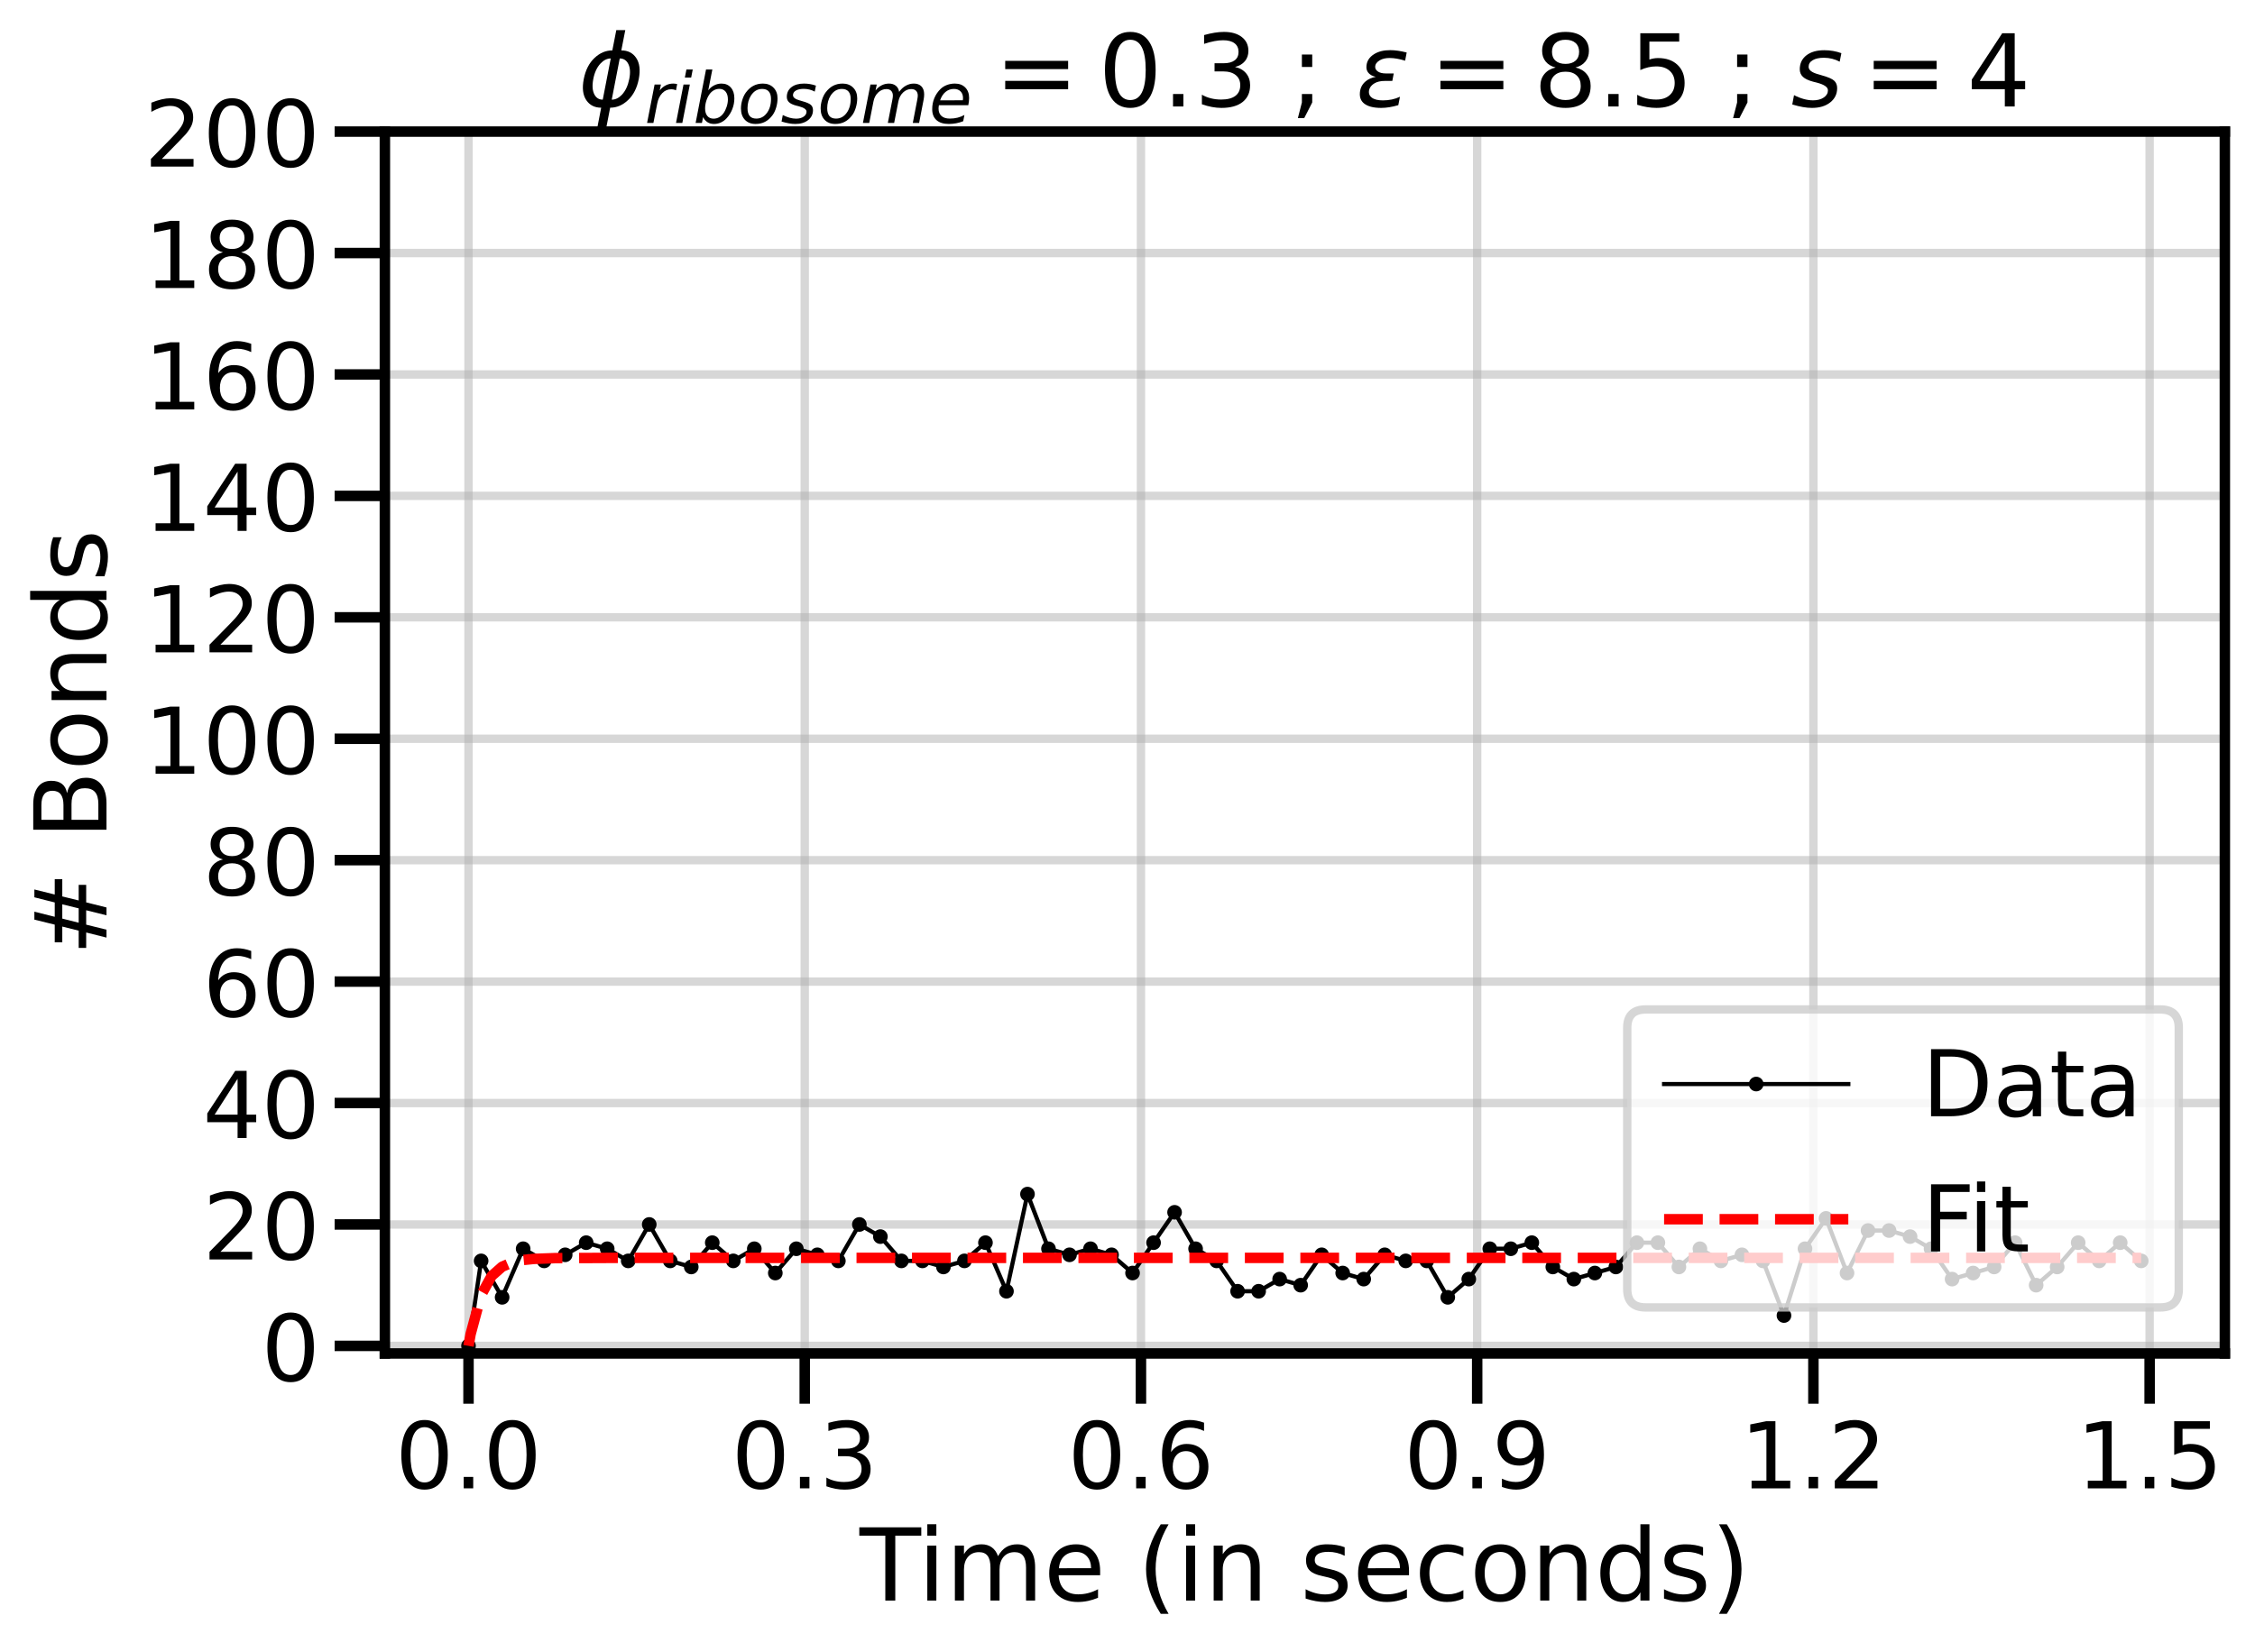 <?xml version="1.0" encoding="utf-8" standalone="no"?>
<!DOCTYPE svg PUBLIC "-//W3C//DTD SVG 1.1//EN"
  "http://www.w3.org/Graphics/SVG/1.1/DTD/svg11.dtd">
<!-- Created with matplotlib (https://matplotlib.org/) -->
<svg height="394.56pt" version="1.1" viewBox="0 0 538.56 394.56" width="538.56pt" xmlns="http://www.w3.org/2000/svg" xmlns:xlink="http://www.w3.org/1999/xlink">
 <defs>
  <style type="text/css">*{stroke-linecap:butt;stroke-linejoin:round;}</style>
 </defs>
 <g id="figure_1">
  <g id="patch_1">
   <path d="M 0 394.56 
L 538.56 394.56 
L 538.56 0 
L 0 0 
z
" style="fill:#ffffff;"/>
  </g>
  <g id="axes_1">
   <g id="patch_2">
    <path d="M 91.92 323.341 
L 531.36 323.341 
L 531.36 31.44 
L 91.92 31.44 
z
" style="fill:#ffffff;"/>
   </g>
   <g id="matplotlib.axis_1">
    <g id="xtick_1">
     <g id="line2d_1">
      <path clip-path="url(#p2d6451a4fd)" d="M 111.895 323.341 
L 111.895 31.44 
" style="fill:none;stroke:#b0b0b0;stroke-linecap:square;stroke-opacity:0.5;stroke-width:2;"/>
     </g>
     <g id="line2d_2">
      <defs>
       <path d="M 0 0 
L 0 12 
" id="m53f0770ffa" style="stroke:#000000;stroke-width:2.5;"/>
      </defs>
      <g>
       <use style="stroke:#000000;stroke-width:2.5;" x="111.895" xlink:href="#m53f0770ffa" y="323.341"/>
      </g>
     </g>
     <g id="text_1">
      <!-- 0.0 -->
      <g transform="translate(94.401 355.557)scale(0.22 -0.22)">
       <defs>
        <path d="M 31.781 66.406 
Q 24.172 66.406 20.328 58.906 
Q 16.5 51.422 16.5 36.375 
Q 16.5 21.391 20.328 13.891 
Q 24.172 6.391 31.781 6.391 
Q 39.453 6.391 43.281 13.891 
Q 47.125 21.391 47.125 36.375 
Q 47.125 51.422 43.281 58.906 
Q 39.453 66.406 31.781 66.406 
z
M 31.781 74.219 
Q 44.047 74.219 50.516 64.516 
Q 56.984 54.828 56.984 36.375 
Q 56.984 17.969 50.516 8.266 
Q 44.047 -1.422 31.781 -1.422 
Q 19.531 -1.422 13.062 8.266 
Q 6.594 17.969 6.594 36.375 
Q 6.594 54.828 13.062 64.516 
Q 19.531 74.219 31.781 74.219 
z
" id="DejaVuSans-48"/>
        <path d="M 10.688 12.406 
L 21 12.406 
L 21 0 
L 10.688 0 
z
" id="DejaVuSans-46"/>
       </defs>
       <use xlink:href="#DejaVuSans-48"/>
       <use x="63.623" xlink:href="#DejaVuSans-46"/>
       <use x="95.41" xlink:href="#DejaVuSans-48"/>
      </g>
     </g>
    </g>
    <g id="xtick_2">
     <g id="line2d_3">
      <path clip-path="url(#p2d6451a4fd)" d="M 192.194 323.341 
L 192.194 31.44 
" style="fill:none;stroke:#b0b0b0;stroke-linecap:square;stroke-opacity:0.5;stroke-width:2;"/>
     </g>
     <g id="line2d_4">
      <g>
       <use style="stroke:#000000;stroke-width:2.5;" x="192.194" xlink:href="#m53f0770ffa" y="323.341"/>
      </g>
     </g>
     <g id="text_2">
      <!-- 0.3 -->
      <g transform="translate(174.701 355.557)scale(0.22 -0.22)">
       <defs>
        <path d="M 40.578 39.312 
Q 47.656 37.797 51.625 33 
Q 55.609 28.219 55.609 21.188 
Q 55.609 10.406 48.188 4.484 
Q 40.766 -1.422 27.094 -1.422 
Q 22.516 -1.422 17.656 -0.516 
Q 12.797 0.391 7.625 2.203 
L 7.625 11.719 
Q 11.719 9.328 16.594 8.109 
Q 21.484 6.891 26.812 6.891 
Q 36.078 6.891 40.938 10.547 
Q 45.797 14.203 45.797 21.188 
Q 45.797 27.641 41.281 31.266 
Q 36.766 34.906 28.719 34.906 
L 20.219 34.906 
L 20.219 43.016 
L 29.109 43.016 
Q 36.375 43.016 40.234 45.922 
Q 44.094 48.828 44.094 54.297 
Q 44.094 59.906 40.109 62.906 
Q 36.141 65.922 28.719 65.922 
Q 24.656 65.922 20.016 65.031 
Q 15.375 64.156 9.812 62.312 
L 9.812 71.094 
Q 15.438 72.656 20.344 73.438 
Q 25.25 74.219 29.594 74.219 
Q 40.828 74.219 47.359 69.109 
Q 53.906 64.016 53.906 55.328 
Q 53.906 49.266 50.438 45.094 
Q 46.969 40.922 40.578 39.312 
z
" id="DejaVuSans-51"/>
       </defs>
       <use xlink:href="#DejaVuSans-48"/>
       <use x="63.623" xlink:href="#DejaVuSans-46"/>
       <use x="95.41" xlink:href="#DejaVuSans-51"/>
      </g>
     </g>
    </g>
    <g id="xtick_3">
     <g id="line2d_5">
      <path clip-path="url(#p2d6451a4fd)" d="M 272.494 323.341 
L 272.494 31.44 
" style="fill:none;stroke:#b0b0b0;stroke-linecap:square;stroke-opacity:0.5;stroke-width:2;"/>
     </g>
     <g id="line2d_6">
      <g>
       <use style="stroke:#000000;stroke-width:2.5;" x="272.494" xlink:href="#m53f0770ffa" y="323.341"/>
      </g>
     </g>
     <g id="text_3">
      <!-- 0.6 -->
      <g transform="translate(255 355.557)scale(0.22 -0.22)">
       <defs>
        <path d="M 33.016 40.375 
Q 26.375 40.375 22.484 35.828 
Q 18.609 31.297 18.609 23.391 
Q 18.609 15.531 22.484 10.953 
Q 26.375 6.391 33.016 6.391 
Q 39.656 6.391 43.531 10.953 
Q 47.406 15.531 47.406 23.391 
Q 47.406 31.297 43.531 35.828 
Q 39.656 40.375 33.016 40.375 
z
M 52.594 71.297 
L 52.594 62.312 
Q 48.875 64.062 45.094 64.984 
Q 41.312 65.922 37.594 65.922 
Q 27.828 65.922 22.672 59.328 
Q 17.531 52.734 16.797 39.406 
Q 19.672 43.656 24.016 45.922 
Q 28.375 48.188 33.594 48.188 
Q 44.578 48.188 50.953 41.516 
Q 57.328 34.859 57.328 23.391 
Q 57.328 12.156 50.688 5.359 
Q 44.047 -1.422 33.016 -1.422 
Q 20.359 -1.422 13.672 8.266 
Q 6.984 17.969 6.984 36.375 
Q 6.984 53.656 15.188 63.938 
Q 23.391 74.219 37.203 74.219 
Q 40.922 74.219 44.703 73.484 
Q 48.484 72.75 52.594 71.297 
z
" id="DejaVuSans-54"/>
       </defs>
       <use xlink:href="#DejaVuSans-48"/>
       <use x="63.623" xlink:href="#DejaVuSans-46"/>
       <use x="95.41" xlink:href="#DejaVuSans-54"/>
      </g>
     </g>
    </g>
    <g id="xtick_4">
     <g id="line2d_7">
      <path clip-path="url(#p2d6451a4fd)" d="M 352.794 323.341 
L 352.794 31.44 
" style="fill:none;stroke:#b0b0b0;stroke-linecap:square;stroke-opacity:0.5;stroke-width:2;"/>
     </g>
     <g id="line2d_8">
      <g>
       <use style="stroke:#000000;stroke-width:2.5;" x="352.794" xlink:href="#m53f0770ffa" y="323.341"/>
      </g>
     </g>
     <g id="text_4">
      <!-- 0.9 -->
      <g transform="translate(335.3 355.557)scale(0.22 -0.22)">
       <defs>
        <path d="M 10.984 1.516 
L 10.984 10.5 
Q 14.703 8.734 18.5 7.812 
Q 22.312 6.891 25.984 6.891 
Q 35.75 6.891 40.891 13.453 
Q 46.047 20.016 46.781 33.406 
Q 43.953 29.203 39.594 26.953 
Q 35.25 24.703 29.984 24.703 
Q 19.047 24.703 12.672 31.312 
Q 6.297 37.938 6.297 49.422 
Q 6.297 60.641 12.938 67.422 
Q 19.578 74.219 30.609 74.219 
Q 43.266 74.219 49.922 64.516 
Q 56.594 54.828 56.594 36.375 
Q 56.594 19.141 48.406 8.859 
Q 40.234 -1.422 26.422 -1.422 
Q 22.703 -1.422 18.891 -0.688 
Q 15.094 0.047 10.984 1.516 
z
M 30.609 32.422 
Q 37.25 32.422 41.125 36.953 
Q 45.016 41.5 45.016 49.422 
Q 45.016 57.281 41.125 61.844 
Q 37.25 66.406 30.609 66.406 
Q 23.969 66.406 20.094 61.844 
Q 16.219 57.281 16.219 49.422 
Q 16.219 41.5 20.094 36.953 
Q 23.969 32.422 30.609 32.422 
z
" id="DejaVuSans-57"/>
       </defs>
       <use xlink:href="#DejaVuSans-48"/>
       <use x="63.623" xlink:href="#DejaVuSans-46"/>
       <use x="95.41" xlink:href="#DejaVuSans-57"/>
      </g>
     </g>
    </g>
    <g id="xtick_5">
     <g id="line2d_9">
      <path clip-path="url(#p2d6451a4fd)" d="M 433.093 323.341 
L 433.093 31.44 
" style="fill:none;stroke:#b0b0b0;stroke-linecap:square;stroke-opacity:0.5;stroke-width:2;"/>
     </g>
     <g id="line2d_10">
      <g>
       <use style="stroke:#000000;stroke-width:2.5;" x="433.093" xlink:href="#m53f0770ffa" y="323.341"/>
      </g>
     </g>
     <g id="text_5">
      <!-- 1.2 -->
      <g transform="translate(415.6 355.557)scale(0.22 -0.22)">
       <defs>
        <path d="M 12.406 8.297 
L 28.516 8.297 
L 28.516 63.922 
L 10.984 60.406 
L 10.984 69.391 
L 28.422 72.906 
L 38.281 72.906 
L 38.281 8.297 
L 54.391 8.297 
L 54.391 0 
L 12.406 0 
z
" id="DejaVuSans-49"/>
        <path d="M 19.188 8.297 
L 53.609 8.297 
L 53.609 0 
L 7.328 0 
L 7.328 8.297 
Q 12.938 14.109 22.625 23.891 
Q 32.328 33.688 34.812 36.531 
Q 39.547 41.844 41.422 45.531 
Q 43.312 49.219 43.312 52.781 
Q 43.312 58.594 39.234 62.25 
Q 35.156 65.922 28.609 65.922 
Q 23.969 65.922 18.812 64.312 
Q 13.672 62.703 7.812 59.422 
L 7.812 69.391 
Q 13.766 71.781 18.938 73 
Q 24.125 74.219 28.422 74.219 
Q 39.75 74.219 46.484 68.547 
Q 53.219 62.891 53.219 53.422 
Q 53.219 48.922 51.531 44.891 
Q 49.859 40.875 45.406 35.406 
Q 44.188 33.984 37.641 27.219 
Q 31.109 20.453 19.188 8.297 
z
" id="DejaVuSans-50"/>
       </defs>
       <use xlink:href="#DejaVuSans-49"/>
       <use x="63.623" xlink:href="#DejaVuSans-46"/>
       <use x="95.41" xlink:href="#DejaVuSans-50"/>
      </g>
     </g>
    </g>
    <g id="xtick_6">
     <g id="line2d_11">
      <path clip-path="url(#p2d6451a4fd)" d="M 513.393 323.341 
L 513.393 31.44 
" style="fill:none;stroke:#b0b0b0;stroke-linecap:square;stroke-opacity:0.5;stroke-width:2;"/>
     </g>
     <g id="line2d_12">
      <g>
       <use style="stroke:#000000;stroke-width:2.5;" x="513.393" xlink:href="#m53f0770ffa" y="323.341"/>
      </g>
     </g>
     <g id="text_6">
      <!-- 1.5 -->
      <g transform="translate(495.9 355.557)scale(0.22 -0.22)">
       <defs>
        <path d="M 10.797 72.906 
L 49.516 72.906 
L 49.516 64.594 
L 19.828 64.594 
L 19.828 46.734 
Q 21.969 47.469 24.109 47.828 
Q 26.266 48.188 28.422 48.188 
Q 40.625 48.188 47.75 41.5 
Q 54.891 34.812 54.891 23.391 
Q 54.891 11.625 47.562 5.094 
Q 40.234 -1.422 26.906 -1.422 
Q 22.312 -1.422 17.547 -0.641 
Q 12.797 0.141 7.719 1.703 
L 7.719 11.625 
Q 12.109 9.234 16.797 8.062 
Q 21.484 6.891 26.703 6.891 
Q 35.156 6.891 40.078 11.328 
Q 45.016 15.766 45.016 23.391 
Q 45.016 31 40.078 35.438 
Q 35.156 39.891 26.703 39.891 
Q 22.75 39.891 18.812 39.016 
Q 14.891 38.141 10.797 36.281 
z
" id="DejaVuSans-53"/>
       </defs>
       <use xlink:href="#DejaVuSans-49"/>
       <use x="63.623" xlink:href="#DejaVuSans-46"/>
       <use x="95.41" xlink:href="#DejaVuSans-53"/>
      </g>
     </g>
    </g>
    <g id="text_7">
     <!-- Time (in seconds) -->
     <g transform="translate(205.299 382.369)scale(0.24 -0.24)">
      <defs>
       <path d="M -0.297 72.906 
L 61.375 72.906 
L 61.375 64.594 
L 35.5 64.594 
L 35.5 0 
L 25.594 0 
L 25.594 64.594 
L -0.297 64.594 
z
" id="DejaVuSans-84"/>
       <path d="M 9.422 54.688 
L 18.406 54.688 
L 18.406 0 
L 9.422 0 
z
M 9.422 75.984 
L 18.406 75.984 
L 18.406 64.594 
L 9.422 64.594 
z
" id="DejaVuSans-105"/>
       <path d="M 52 44.188 
Q 55.375 50.25 60.062 53.125 
Q 64.75 56 71.094 56 
Q 79.641 56 84.281 50.016 
Q 88.922 44.047 88.922 33.016 
L 88.922 0 
L 79.891 0 
L 79.891 32.719 
Q 79.891 40.578 77.094 44.375 
Q 74.312 48.188 68.609 48.188 
Q 61.625 48.188 57.562 43.547 
Q 53.516 38.922 53.516 30.906 
L 53.516 0 
L 44.484 0 
L 44.484 32.719 
Q 44.484 40.625 41.703 44.406 
Q 38.922 48.188 33.109 48.188 
Q 26.219 48.188 22.156 43.531 
Q 18.109 38.875 18.109 30.906 
L 18.109 0 
L 9.078 0 
L 9.078 54.688 
L 18.109 54.688 
L 18.109 46.188 
Q 21.188 51.219 25.484 53.609 
Q 29.781 56 35.688 56 
Q 41.656 56 45.828 52.969 
Q 50 49.953 52 44.188 
z
" id="DejaVuSans-109"/>
       <path d="M 56.203 29.594 
L 56.203 25.203 
L 14.891 25.203 
Q 15.484 15.922 20.484 11.062 
Q 25.484 6.203 34.422 6.203 
Q 39.594 6.203 44.453 7.469 
Q 49.312 8.734 54.109 11.281 
L 54.109 2.781 
Q 49.266 0.734 44.188 -0.344 
Q 39.109 -1.422 33.891 -1.422 
Q 20.797 -1.422 13.156 6.188 
Q 5.516 13.812 5.516 26.812 
Q 5.516 40.234 12.766 48.109 
Q 20.016 56 32.328 56 
Q 43.359 56 49.781 48.891 
Q 56.203 41.797 56.203 29.594 
z
M 47.219 32.234 
Q 47.125 39.594 43.094 43.984 
Q 39.062 48.391 32.422 48.391 
Q 24.906 48.391 20.391 44.141 
Q 15.875 39.891 15.188 32.172 
z
" id="DejaVuSans-101"/>
       <path id="DejaVuSans-32"/>
       <path d="M 31 75.875 
Q 24.469 64.656 21.281 53.656 
Q 18.109 42.672 18.109 31.391 
Q 18.109 20.125 21.312 9.062 
Q 24.516 -2 31 -13.188 
L 23.188 -13.188 
Q 15.875 -1.703 12.234 9.375 
Q 8.594 20.453 8.594 31.391 
Q 8.594 42.281 12.203 53.312 
Q 15.828 64.359 23.188 75.875 
z
" id="DejaVuSans-40"/>
       <path d="M 54.891 33.016 
L 54.891 0 
L 45.906 0 
L 45.906 32.719 
Q 45.906 40.484 42.875 44.328 
Q 39.844 48.188 33.797 48.188 
Q 26.516 48.188 22.312 43.547 
Q 18.109 38.922 18.109 30.906 
L 18.109 0 
L 9.078 0 
L 9.078 54.688 
L 18.109 54.688 
L 18.109 46.188 
Q 21.344 51.125 25.703 53.562 
Q 30.078 56 35.797 56 
Q 45.219 56 50.047 50.172 
Q 54.891 44.344 54.891 33.016 
z
" id="DejaVuSans-110"/>
       <path d="M 44.281 53.078 
L 44.281 44.578 
Q 40.484 46.531 36.375 47.5 
Q 32.281 48.484 27.875 48.484 
Q 21.188 48.484 17.844 46.438 
Q 14.5 44.391 14.5 40.281 
Q 14.5 37.156 16.891 35.375 
Q 19.281 33.594 26.516 31.984 
L 29.594 31.297 
Q 39.156 29.25 43.188 25.516 
Q 47.219 21.781 47.219 15.094 
Q 47.219 7.469 41.188 3.016 
Q 35.156 -1.422 24.609 -1.422 
Q 20.219 -1.422 15.453 -0.562 
Q 10.688 0.297 5.422 2 
L 5.422 11.281 
Q 10.406 8.688 15.234 7.391 
Q 20.062 6.109 24.812 6.109 
Q 31.156 6.109 34.562 8.281 
Q 37.984 10.453 37.984 14.406 
Q 37.984 18.062 35.516 20.016 
Q 33.062 21.969 24.703 23.781 
L 21.578 24.516 
Q 13.234 26.266 9.516 29.906 
Q 5.812 33.547 5.812 39.891 
Q 5.812 47.609 11.281 51.797 
Q 16.75 56 26.812 56 
Q 31.781 56 36.172 55.266 
Q 40.578 54.547 44.281 53.078 
z
" id="DejaVuSans-115"/>
       <path d="M 48.781 52.594 
L 48.781 44.188 
Q 44.969 46.297 41.141 47.344 
Q 37.312 48.391 33.406 48.391 
Q 24.656 48.391 19.812 42.844 
Q 14.984 37.312 14.984 27.297 
Q 14.984 17.281 19.812 11.734 
Q 24.656 6.203 33.406 6.203 
Q 37.312 6.203 41.141 7.25 
Q 44.969 8.297 48.781 10.406 
L 48.781 2.094 
Q 45.016 0.344 40.984 -0.531 
Q 36.969 -1.422 32.422 -1.422 
Q 20.062 -1.422 12.781 6.344 
Q 5.516 14.109 5.516 27.297 
Q 5.516 40.672 12.859 48.328 
Q 20.219 56 33.016 56 
Q 37.156 56 41.109 55.141 
Q 45.062 54.297 48.781 52.594 
z
" id="DejaVuSans-99"/>
       <path d="M 30.609 48.391 
Q 23.391 48.391 19.188 42.75 
Q 14.984 37.109 14.984 27.297 
Q 14.984 17.484 19.156 11.844 
Q 23.344 6.203 30.609 6.203 
Q 37.797 6.203 41.984 11.859 
Q 46.188 17.531 46.188 27.297 
Q 46.188 37.016 41.984 42.703 
Q 37.797 48.391 30.609 48.391 
z
M 30.609 56 
Q 42.328 56 49.016 48.375 
Q 55.719 40.766 55.719 27.297 
Q 55.719 13.875 49.016 6.219 
Q 42.328 -1.422 30.609 -1.422 
Q 18.844 -1.422 12.172 6.219 
Q 5.516 13.875 5.516 27.297 
Q 5.516 40.766 12.172 48.375 
Q 18.844 56 30.609 56 
z
" id="DejaVuSans-111"/>
       <path d="M 45.406 46.391 
L 45.406 75.984 
L 54.391 75.984 
L 54.391 0 
L 45.406 0 
L 45.406 8.203 
Q 42.578 3.328 38.25 0.953 
Q 33.938 -1.422 27.875 -1.422 
Q 17.969 -1.422 11.734 6.484 
Q 5.516 14.406 5.516 27.297 
Q 5.516 40.188 11.734 48.094 
Q 17.969 56 27.875 56 
Q 33.938 56 38.25 53.625 
Q 42.578 51.266 45.406 46.391 
z
M 14.797 27.297 
Q 14.797 17.391 18.875 11.75 
Q 22.953 6.109 30.078 6.109 
Q 37.203 6.109 41.297 11.75 
Q 45.406 17.391 45.406 27.297 
Q 45.406 37.203 41.297 42.844 
Q 37.203 48.484 30.078 48.484 
Q 22.953 48.484 18.875 42.844 
Q 14.797 37.203 14.797 27.297 
z
" id="DejaVuSans-100"/>
       <path d="M 8.016 75.875 
L 15.828 75.875 
Q 23.141 64.359 26.781 53.312 
Q 30.422 42.281 30.422 31.391 
Q 30.422 20.453 26.781 9.375 
Q 23.141 -1.703 15.828 -13.188 
L 8.016 -13.188 
Q 14.5 -2 17.703 9.062 
Q 20.906 20.125 20.906 31.391 
Q 20.906 42.672 17.703 53.656 
Q 14.5 64.656 8.016 75.875 
z
" id="DejaVuSans-41"/>
      </defs>
      <use xlink:href="#DejaVuSans-84"/>
      <use x="57.959" xlink:href="#DejaVuSans-105"/>
      <use x="85.742" xlink:href="#DejaVuSans-109"/>
      <use x="183.154" xlink:href="#DejaVuSans-101"/>
      <use x="244.678" xlink:href="#DejaVuSans-32"/>
      <use x="276.465" xlink:href="#DejaVuSans-40"/>
      <use x="315.479" xlink:href="#DejaVuSans-105"/>
      <use x="343.262" xlink:href="#DejaVuSans-110"/>
      <use x="406.641" xlink:href="#DejaVuSans-32"/>
      <use x="438.428" xlink:href="#DejaVuSans-115"/>
      <use x="490.527" xlink:href="#DejaVuSans-101"/>
      <use x="552.051" xlink:href="#DejaVuSans-99"/>
      <use x="607.031" xlink:href="#DejaVuSans-111"/>
      <use x="668.213" xlink:href="#DejaVuSans-110"/>
      <use x="731.592" xlink:href="#DejaVuSans-100"/>
      <use x="795.068" xlink:href="#DejaVuSans-115"/>
      <use x="847.168" xlink:href="#DejaVuSans-41"/>
     </g>
    </g>
   </g>
   <g id="matplotlib.axis_2">
    <g id="ytick_1">
     <g id="line2d_13">
      <path clip-path="url(#p2d6451a4fd)" d="M 91.92 321.528 
L 531.36 321.528 
" style="fill:none;stroke:#b0b0b0;stroke-linecap:square;stroke-opacity:0.5;stroke-width:2;"/>
     </g>
     <g id="line2d_14">
      <defs>
       <path d="M 0 0 
L -12 0 
" id="mfd649a9863" style="stroke:#000000;stroke-width:2.5;"/>
      </defs>
      <g>
       <use style="stroke:#000000;stroke-width:2.5;" x="91.92" xlink:href="#mfd649a9863" y="321.528"/>
      </g>
     </g>
     <g id="text_8">
      <!-- 0 -->
      <g transform="translate(62.422 329.886)scale(0.22 -0.22)">
       <use xlink:href="#DejaVuSans-48"/>
      </g>
     </g>
    </g>
    <g id="ytick_2">
     <g id="line2d_15">
      <path clip-path="url(#p2d6451a4fd)" d="M 91.92 292.519 
L 531.36 292.519 
" style="fill:none;stroke:#b0b0b0;stroke-linecap:square;stroke-opacity:0.5;stroke-width:2;"/>
     </g>
     <g id="line2d_16">
      <g>
       <use style="stroke:#000000;stroke-width:2.5;" x="91.92" xlink:href="#mfd649a9863" y="292.519"/>
      </g>
     </g>
     <g id="text_9">
      <!-- 20 -->
      <g transform="translate(48.425 300.877)scale(0.22 -0.22)">
       <use xlink:href="#DejaVuSans-50"/>
       <use x="63.623" xlink:href="#DejaVuSans-48"/>
      </g>
     </g>
    </g>
    <g id="ytick_3">
     <g id="line2d_17">
      <path clip-path="url(#p2d6451a4fd)" d="M 91.92 263.51 
L 531.36 263.51 
" style="fill:none;stroke:#b0b0b0;stroke-linecap:square;stroke-opacity:0.5;stroke-width:2;"/>
     </g>
     <g id="line2d_18">
      <g>
       <use style="stroke:#000000;stroke-width:2.5;" x="91.92" xlink:href="#mfd649a9863" y="263.51"/>
      </g>
     </g>
     <g id="text_10">
      <!-- 40 -->
      <g transform="translate(48.425 271.868)scale(0.22 -0.22)">
       <defs>
        <path d="M 37.797 64.312 
L 12.891 25.391 
L 37.797 25.391 
z
M 35.203 72.906 
L 47.609 72.906 
L 47.609 25.391 
L 58.016 25.391 
L 58.016 17.188 
L 47.609 17.188 
L 47.609 0 
L 37.797 0 
L 37.797 17.188 
L 4.891 17.188 
L 4.891 26.703 
z
" id="DejaVuSans-52"/>
       </defs>
       <use xlink:href="#DejaVuSans-52"/>
       <use x="63.623" xlink:href="#DejaVuSans-48"/>
      </g>
     </g>
    </g>
    <g id="ytick_4">
     <g id="line2d_19">
      <path clip-path="url(#p2d6451a4fd)" d="M 91.92 234.501 
L 531.36 234.501 
" style="fill:none;stroke:#b0b0b0;stroke-linecap:square;stroke-opacity:0.5;stroke-width:2;"/>
     </g>
     <g id="line2d_20">
      <g>
       <use style="stroke:#000000;stroke-width:2.5;" x="91.92" xlink:href="#mfd649a9863" y="234.501"/>
      </g>
     </g>
     <g id="text_11">
      <!-- 60 -->
      <g transform="translate(48.425 242.86)scale(0.22 -0.22)">
       <use xlink:href="#DejaVuSans-54"/>
       <use x="63.623" xlink:href="#DejaVuSans-48"/>
      </g>
     </g>
    </g>
    <g id="ytick_5">
     <g id="line2d_21">
      <path clip-path="url(#p2d6451a4fd)" d="M 91.92 205.493 
L 531.36 205.493 
" style="fill:none;stroke:#b0b0b0;stroke-linecap:square;stroke-opacity:0.5;stroke-width:2;"/>
     </g>
     <g id="line2d_22">
      <g>
       <use style="stroke:#000000;stroke-width:2.5;" x="91.92" xlink:href="#mfd649a9863" y="205.493"/>
      </g>
     </g>
     <g id="text_12">
      <!-- 80 -->
      <g transform="translate(48.425 213.851)scale(0.22 -0.22)">
       <defs>
        <path d="M 31.781 34.625 
Q 24.75 34.625 20.719 30.859 
Q 16.703 27.094 16.703 20.516 
Q 16.703 13.922 20.719 10.156 
Q 24.75 6.391 31.781 6.391 
Q 38.812 6.391 42.859 10.172 
Q 46.922 13.969 46.922 20.516 
Q 46.922 27.094 42.891 30.859 
Q 38.875 34.625 31.781 34.625 
z
M 21.922 38.812 
Q 15.578 40.375 12.031 44.719 
Q 8.5 49.078 8.5 55.328 
Q 8.5 64.062 14.719 69.141 
Q 20.953 74.219 31.781 74.219 
Q 42.672 74.219 48.875 69.141 
Q 55.078 64.062 55.078 55.328 
Q 55.078 49.078 51.531 44.719 
Q 48 40.375 41.703 38.812 
Q 48.828 37.156 52.797 32.312 
Q 56.781 27.484 56.781 20.516 
Q 56.781 9.906 50.312 4.234 
Q 43.844 -1.422 31.781 -1.422 
Q 19.734 -1.422 13.25 4.234 
Q 6.781 9.906 6.781 20.516 
Q 6.781 27.484 10.781 32.312 
Q 14.797 37.156 21.922 38.812 
z
M 18.312 54.391 
Q 18.312 48.734 21.844 45.562 
Q 25.391 42.391 31.781 42.391 
Q 38.141 42.391 41.719 45.562 
Q 45.312 48.734 45.312 54.391 
Q 45.312 60.062 41.719 63.234 
Q 38.141 66.406 31.781 66.406 
Q 25.391 66.406 21.844 63.234 
Q 18.312 60.062 18.312 54.391 
z
" id="DejaVuSans-56"/>
       </defs>
       <use xlink:href="#DejaVuSans-56"/>
       <use x="63.623" xlink:href="#DejaVuSans-48"/>
      </g>
     </g>
    </g>
    <g id="ytick_6">
     <g id="line2d_23">
      <path clip-path="url(#p2d6451a4fd)" d="M 91.92 176.484 
L 531.36 176.484 
" style="fill:none;stroke:#b0b0b0;stroke-linecap:square;stroke-opacity:0.5;stroke-width:2;"/>
     </g>
     <g id="line2d_24">
      <g>
       <use style="stroke:#000000;stroke-width:2.5;" x="91.92" xlink:href="#mfd649a9863" y="176.484"/>
      </g>
     </g>
     <g id="text_13">
      <!-- 100 -->
      <g transform="translate(34.428 184.842)scale(0.22 -0.22)">
       <use xlink:href="#DejaVuSans-49"/>
       <use x="63.623" xlink:href="#DejaVuSans-48"/>
       <use x="127.246" xlink:href="#DejaVuSans-48"/>
      </g>
     </g>
    </g>
    <g id="ytick_7">
     <g id="line2d_25">
      <path clip-path="url(#p2d6451a4fd)" d="M 91.92 147.475 
L 531.36 147.475 
" style="fill:none;stroke:#b0b0b0;stroke-linecap:square;stroke-opacity:0.5;stroke-width:2;"/>
     </g>
     <g id="line2d_26">
      <g>
       <use style="stroke:#000000;stroke-width:2.5;" x="91.92" xlink:href="#mfd649a9863" y="147.475"/>
      </g>
     </g>
     <g id="text_14">
      <!-- 120 -->
      <g transform="translate(34.428 155.833)scale(0.22 -0.22)">
       <use xlink:href="#DejaVuSans-49"/>
       <use x="63.623" xlink:href="#DejaVuSans-50"/>
       <use x="127.246" xlink:href="#DejaVuSans-48"/>
      </g>
     </g>
    </g>
    <g id="ytick_8">
     <g id="line2d_27">
      <path clip-path="url(#p2d6451a4fd)" d="M 91.92 118.466 
L 531.36 118.466 
" style="fill:none;stroke:#b0b0b0;stroke-linecap:square;stroke-opacity:0.5;stroke-width:2;"/>
     </g>
     <g id="line2d_28">
      <g>
       <use style="stroke:#000000;stroke-width:2.5;" x="91.92" xlink:href="#mfd649a9863" y="118.466"/>
      </g>
     </g>
     <g id="text_15">
      <!-- 140 -->
      <g transform="translate(34.428 126.825)scale(0.22 -0.22)">
       <use xlink:href="#DejaVuSans-49"/>
       <use x="63.623" xlink:href="#DejaVuSans-52"/>
       <use x="127.246" xlink:href="#DejaVuSans-48"/>
      </g>
     </g>
    </g>
    <g id="ytick_9">
     <g id="line2d_29">
      <path clip-path="url(#p2d6451a4fd)" d="M 91.92 89.458 
L 531.36 89.458 
" style="fill:none;stroke:#b0b0b0;stroke-linecap:square;stroke-opacity:0.5;stroke-width:2;"/>
     </g>
     <g id="line2d_30">
      <g>
       <use style="stroke:#000000;stroke-width:2.5;" x="91.92" xlink:href="#mfd649a9863" y="89.458"/>
      </g>
     </g>
     <g id="text_16">
      <!-- 160 -->
      <g transform="translate(34.428 97.816)scale(0.22 -0.22)">
       <use xlink:href="#DejaVuSans-49"/>
       <use x="63.623" xlink:href="#DejaVuSans-54"/>
       <use x="127.246" xlink:href="#DejaVuSans-48"/>
      </g>
     </g>
    </g>
    <g id="ytick_10">
     <g id="line2d_31">
      <path clip-path="url(#p2d6451a4fd)" d="M 91.92 60.449 
L 531.36 60.449 
" style="fill:none;stroke:#b0b0b0;stroke-linecap:square;stroke-opacity:0.5;stroke-width:2;"/>
     </g>
     <g id="line2d_32">
      <g>
       <use style="stroke:#000000;stroke-width:2.5;" x="91.92" xlink:href="#mfd649a9863" y="60.449"/>
      </g>
     </g>
     <g id="text_17">
      <!-- 180 -->
      <g transform="translate(34.428 68.807)scale(0.22 -0.22)">
       <use xlink:href="#DejaVuSans-49"/>
       <use x="63.623" xlink:href="#DejaVuSans-56"/>
       <use x="127.246" xlink:href="#DejaVuSans-48"/>
      </g>
     </g>
    </g>
    <g id="ytick_11">
     <g id="line2d_33">
      <path clip-path="url(#p2d6451a4fd)" d="M 91.92 31.44 
L 531.36 31.44 
" style="fill:none;stroke:#b0b0b0;stroke-linecap:square;stroke-opacity:0.5;stroke-width:2;"/>
     </g>
     <g id="line2d_34">
      <g>
       <use style="stroke:#000000;stroke-width:2.5;" x="91.92" xlink:href="#mfd649a9863" y="31.44"/>
      </g>
     </g>
     <g id="text_18">
      <!-- 200 -->
      <g transform="translate(34.428 39.798)scale(0.22 -0.22)">
       <use xlink:href="#DejaVuSans-50"/>
       <use x="63.623" xlink:href="#DejaVuSans-48"/>
       <use x="127.246" xlink:href="#DejaVuSans-48"/>
      </g>
     </g>
    </g>
    <g id="text_19">
     <!-- # Bonds -->
     <g transform="translate(25.436 228.31)rotate(-90)scale(0.24 -0.24)">
      <defs>
       <path d="M 51.125 44 
L 36.922 44 
L 32.812 27.688 
L 47.125 27.688 
z
M 43.797 71.781 
L 38.719 51.516 
L 52.984 51.516 
L 58.109 71.781 
L 65.922 71.781 
L 60.891 51.516 
L 76.125 51.516 
L 76.125 44 
L 58.984 44 
L 54.984 27.688 
L 70.516 27.688 
L 70.516 20.219 
L 53.078 20.219 
L 48 0 
L 40.188 0 
L 45.219 20.219 
L 30.906 20.219 
L 25.875 0 
L 18.016 0 
L 23.094 20.219 
L 7.719 20.219 
L 7.719 27.688 
L 24.906 27.688 
L 29 44 
L 13.281 44 
L 13.281 51.516 
L 30.906 51.516 
L 35.891 71.781 
z
" id="DejaVuSans-35"/>
       <path d="M 19.672 34.812 
L 19.672 8.109 
L 35.5 8.109 
Q 43.453 8.109 47.281 11.406 
Q 51.125 14.703 51.125 21.484 
Q 51.125 28.328 47.281 31.562 
Q 43.453 34.812 35.5 34.812 
z
M 19.672 64.797 
L 19.672 42.828 
L 34.281 42.828 
Q 41.5 42.828 45.031 45.531 
Q 48.578 48.25 48.578 53.812 
Q 48.578 59.328 45.031 62.062 
Q 41.5 64.797 34.281 64.797 
z
M 9.812 72.906 
L 35.016 72.906 
Q 46.297 72.906 52.391 68.219 
Q 58.5 63.531 58.5 54.891 
Q 58.5 48.188 55.375 44.234 
Q 52.25 40.281 46.188 39.312 
Q 53.469 37.75 57.5 32.781 
Q 61.531 27.828 61.531 20.406 
Q 61.531 10.641 54.891 5.312 
Q 48.25 0 35.984 0 
L 9.812 0 
z
" id="DejaVuSans-66"/>
      </defs>
      <use xlink:href="#DejaVuSans-35"/>
      <use x="83.789" xlink:href="#DejaVuSans-32"/>
      <use x="115.576" xlink:href="#DejaVuSans-66"/>
      <use x="184.18" xlink:href="#DejaVuSans-111"/>
      <use x="245.361" xlink:href="#DejaVuSans-110"/>
      <use x="308.74" xlink:href="#DejaVuSans-100"/>
      <use x="372.217" xlink:href="#DejaVuSans-115"/>
     </g>
    </g>
   </g>
   <g id="line2d_35">
    <path clip-path="url(#p2d6451a4fd)" d="M 111.895 321.528 
L 114.906 301.221 
L 119.925 309.924 
L 124.943 298.321 
L 129.962 301.221 
L 134.981 299.771 
L 139.999 296.87 
L 145.018 298.321 
L 150.037 301.221 
L 155.056 292.519 
L 160.074 301.221 
L 165.093 302.672 
L 170.112 296.87 
L 175.131 301.221 
L 180.149 298.321 
L 185.168 304.122 
L 190.187 298.321 
L 195.205 299.771 
L 200.224 301.221 
L 205.243 292.519 
L 210.262 295.42 
L 215.28 301.221 
L 220.299 301.221 
L 225.318 302.672 
L 230.337 301.221 
L 235.355 296.87 
L 240.374 308.474 
L 245.393 285.267 
L 250.411 298.321 
L 255.43 299.771 
L 260.449 298.321 
L 265.468 299.771 
L 270.486 304.122 
L 275.505 296.87 
L 280.524 289.618 
L 285.543 298.321 
L 290.561 301.221 
L 295.58 308.474 
L 300.599 308.474 
L 305.618 305.573 
L 310.636 307.023 
L 315.655 299.771 
L 320.674 304.122 
L 325.692 305.573 
L 330.711 299.771 
L 335.73 301.221 
L 340.749 301.221 
L 345.767 309.924 
L 350.786 305.573 
L 355.805 298.321 
L 360.824 298.321 
L 365.842 296.87 
L 370.861 302.672 
L 375.88 305.573 
L 380.898 304.122 
L 385.917 302.672 
L 390.936 296.87 
L 395.955 296.87 
L 400.973 302.672 
L 405.992 298.321 
L 411.011 301.221 
L 416.03 299.771 
L 421.048 301.221 
L 426.067 314.275 
L 431.086 298.321 
L 436.105 291.068 
L 441.123 304.122 
L 446.142 293.969 
L 451.161 293.969 
L 456.179 295.42 
L 461.198 298.321 
L 466.217 305.573 
L 471.236 304.122 
L 476.254 302.672 
L 481.273 296.87 
L 486.292 307.023 
L 491.311 302.672 
L 496.329 296.87 
L 501.348 301.221 
L 506.367 296.87 
L 511.385 301.221 
" style="fill:none;stroke:#000000;stroke-linecap:square;"/>
    <defs>
     <path d="M 0 1.25 
C 0.332 1.25 0.649 1.118 0.884 0.884 
C 1.118 0.649 1.25 0.332 1.25 0 
C 1.25 -0.332 1.118 -0.649 0.884 -0.884 
C 0.649 -1.118 0.332 -1.25 0 -1.25 
C -0.332 -1.25 -0.649 -1.118 -0.884 -0.884 
C -1.118 -0.649 -1.25 -0.332 -1.25 0 
C -1.25 0.332 -1.118 0.649 -0.884 0.884 
C -0.649 1.118 -0.332 1.25 0 1.25 
z
" id="mcb89021adf" style="stroke:#000000;"/>
    </defs>
    <g clip-path="url(#p2d6451a4fd)">
     <use style="stroke:#000000;" x="111.895" xlink:href="#mcb89021adf" y="321.528"/>
     <use style="stroke:#000000;" x="114.906" xlink:href="#mcb89021adf" y="301.221"/>
     <use style="stroke:#000000;" x="119.925" xlink:href="#mcb89021adf" y="309.924"/>
     <use style="stroke:#000000;" x="124.943" xlink:href="#mcb89021adf" y="298.321"/>
     <use style="stroke:#000000;" x="129.962" xlink:href="#mcb89021adf" y="301.221"/>
     <use style="stroke:#000000;" x="134.981" xlink:href="#mcb89021adf" y="299.771"/>
     <use style="stroke:#000000;" x="139.999" xlink:href="#mcb89021adf" y="296.87"/>
     <use style="stroke:#000000;" x="145.018" xlink:href="#mcb89021adf" y="298.321"/>
     <use style="stroke:#000000;" x="150.037" xlink:href="#mcb89021adf" y="301.221"/>
     <use style="stroke:#000000;" x="155.056" xlink:href="#mcb89021adf" y="292.519"/>
     <use style="stroke:#000000;" x="160.074" xlink:href="#mcb89021adf" y="301.221"/>
     <use style="stroke:#000000;" x="165.093" xlink:href="#mcb89021adf" y="302.672"/>
     <use style="stroke:#000000;" x="170.112" xlink:href="#mcb89021adf" y="296.87"/>
     <use style="stroke:#000000;" x="175.131" xlink:href="#mcb89021adf" y="301.221"/>
     <use style="stroke:#000000;" x="180.149" xlink:href="#mcb89021adf" y="298.321"/>
     <use style="stroke:#000000;" x="185.168" xlink:href="#mcb89021adf" y="304.122"/>
     <use style="stroke:#000000;" x="190.187" xlink:href="#mcb89021adf" y="298.321"/>
     <use style="stroke:#000000;" x="195.205" xlink:href="#mcb89021adf" y="299.771"/>
     <use style="stroke:#000000;" x="200.224" xlink:href="#mcb89021adf" y="301.221"/>
     <use style="stroke:#000000;" x="205.243" xlink:href="#mcb89021adf" y="292.519"/>
     <use style="stroke:#000000;" x="210.262" xlink:href="#mcb89021adf" y="295.42"/>
     <use style="stroke:#000000;" x="215.28" xlink:href="#mcb89021adf" y="301.221"/>
     <use style="stroke:#000000;" x="220.299" xlink:href="#mcb89021adf" y="301.221"/>
     <use style="stroke:#000000;" x="225.318" xlink:href="#mcb89021adf" y="302.672"/>
     <use style="stroke:#000000;" x="230.337" xlink:href="#mcb89021adf" y="301.221"/>
     <use style="stroke:#000000;" x="235.355" xlink:href="#mcb89021adf" y="296.87"/>
     <use style="stroke:#000000;" x="240.374" xlink:href="#mcb89021adf" y="308.474"/>
     <use style="stroke:#000000;" x="245.393" xlink:href="#mcb89021adf" y="285.267"/>
     <use style="stroke:#000000;" x="250.411" xlink:href="#mcb89021adf" y="298.321"/>
     <use style="stroke:#000000;" x="255.43" xlink:href="#mcb89021adf" y="299.771"/>
     <use style="stroke:#000000;" x="260.449" xlink:href="#mcb89021adf" y="298.321"/>
     <use style="stroke:#000000;" x="265.468" xlink:href="#mcb89021adf" y="299.771"/>
     <use style="stroke:#000000;" x="270.486" xlink:href="#mcb89021adf" y="304.122"/>
     <use style="stroke:#000000;" x="275.505" xlink:href="#mcb89021adf" y="296.87"/>
     <use style="stroke:#000000;" x="280.524" xlink:href="#mcb89021adf" y="289.618"/>
     <use style="stroke:#000000;" x="285.543" xlink:href="#mcb89021adf" y="298.321"/>
     <use style="stroke:#000000;" x="290.561" xlink:href="#mcb89021adf" y="301.221"/>
     <use style="stroke:#000000;" x="295.58" xlink:href="#mcb89021adf" y="308.474"/>
     <use style="stroke:#000000;" x="300.599" xlink:href="#mcb89021adf" y="308.474"/>
     <use style="stroke:#000000;" x="305.618" xlink:href="#mcb89021adf" y="305.573"/>
     <use style="stroke:#000000;" x="310.636" xlink:href="#mcb89021adf" y="307.023"/>
     <use style="stroke:#000000;" x="315.655" xlink:href="#mcb89021adf" y="299.771"/>
     <use style="stroke:#000000;" x="320.674" xlink:href="#mcb89021adf" y="304.122"/>
     <use style="stroke:#000000;" x="325.692" xlink:href="#mcb89021adf" y="305.573"/>
     <use style="stroke:#000000;" x="330.711" xlink:href="#mcb89021adf" y="299.771"/>
     <use style="stroke:#000000;" x="335.73" xlink:href="#mcb89021adf" y="301.221"/>
     <use style="stroke:#000000;" x="340.749" xlink:href="#mcb89021adf" y="301.221"/>
     <use style="stroke:#000000;" x="345.767" xlink:href="#mcb89021adf" y="309.924"/>
     <use style="stroke:#000000;" x="350.786" xlink:href="#mcb89021adf" y="305.573"/>
     <use style="stroke:#000000;" x="355.805" xlink:href="#mcb89021adf" y="298.321"/>
     <use style="stroke:#000000;" x="360.824" xlink:href="#mcb89021adf" y="298.321"/>
     <use style="stroke:#000000;" x="365.842" xlink:href="#mcb89021adf" y="296.87"/>
     <use style="stroke:#000000;" x="370.861" xlink:href="#mcb89021adf" y="302.672"/>
     <use style="stroke:#000000;" x="375.88" xlink:href="#mcb89021adf" y="305.573"/>
     <use style="stroke:#000000;" x="380.898" xlink:href="#mcb89021adf" y="304.122"/>
     <use style="stroke:#000000;" x="385.917" xlink:href="#mcb89021adf" y="302.672"/>
     <use style="stroke:#000000;" x="390.936" xlink:href="#mcb89021adf" y="296.87"/>
     <use style="stroke:#000000;" x="395.955" xlink:href="#mcb89021adf" y="296.87"/>
     <use style="stroke:#000000;" x="400.973" xlink:href="#mcb89021adf" y="302.672"/>
     <use style="stroke:#000000;" x="405.992" xlink:href="#mcb89021adf" y="298.321"/>
     <use style="stroke:#000000;" x="411.011" xlink:href="#mcb89021adf" y="301.221"/>
     <use style="stroke:#000000;" x="416.03" xlink:href="#mcb89021adf" y="299.771"/>
     <use style="stroke:#000000;" x="421.048" xlink:href="#mcb89021adf" y="301.221"/>
     <use style="stroke:#000000;" x="426.067" xlink:href="#mcb89021adf" y="314.275"/>
     <use style="stroke:#000000;" x="431.086" xlink:href="#mcb89021adf" y="298.321"/>
     <use style="stroke:#000000;" x="436.105" xlink:href="#mcb89021adf" y="291.068"/>
     <use style="stroke:#000000;" x="441.123" xlink:href="#mcb89021adf" y="304.122"/>
     <use style="stroke:#000000;" x="446.142" xlink:href="#mcb89021adf" y="293.969"/>
     <use style="stroke:#000000;" x="451.161" xlink:href="#mcb89021adf" y="293.969"/>
     <use style="stroke:#000000;" x="456.179" xlink:href="#mcb89021adf" y="295.42"/>
     <use style="stroke:#000000;" x="461.198" xlink:href="#mcb89021adf" y="298.321"/>
     <use style="stroke:#000000;" x="466.217" xlink:href="#mcb89021adf" y="305.573"/>
     <use style="stroke:#000000;" x="471.236" xlink:href="#mcb89021adf" y="304.122"/>
     <use style="stroke:#000000;" x="476.254" xlink:href="#mcb89021adf" y="302.672"/>
     <use style="stroke:#000000;" x="481.273" xlink:href="#mcb89021adf" y="296.87"/>
     <use style="stroke:#000000;" x="486.292" xlink:href="#mcb89021adf" y="307.023"/>
     <use style="stroke:#000000;" x="491.311" xlink:href="#mcb89021adf" y="302.672"/>
     <use style="stroke:#000000;" x="496.329" xlink:href="#mcb89021adf" y="296.87"/>
     <use style="stroke:#000000;" x="501.348" xlink:href="#mcb89021adf" y="301.221"/>
     <use style="stroke:#000000;" x="506.367" xlink:href="#mcb89021adf" y="296.87"/>
     <use style="stroke:#000000;" x="511.385" xlink:href="#mcb89021adf" y="301.221"/>
    </g>
   </g>
   <g id="line2d_36">
    <path clip-path="url(#p2d6451a4fd)" d="M 111.895 321.528 
L 112.396 318.711 
L 114.906 309.374 
L 117.415 304.826 
L 119.925 302.611 
L 122.434 301.532 
L 124.943 301.006 
L 127.453 300.75 
L 132.471 300.564 
L 145.018 300.508 
L 491.311 300.507 
L 511.385 300.507 
L 511.385 300.507 
" style="fill:none;stroke:#ff0000;stroke-dasharray:9.25,4;stroke-dashoffset:0;stroke-width:2.5;"/>
   </g>
   <g id="patch_3">
    <path d="M 91.92 323.341 
L 91.92 31.44 
" style="fill:none;stroke:#000000;stroke-linecap:square;stroke-linejoin:miter;stroke-width:2.5;"/>
   </g>
   <g id="patch_4">
    <path d="M 531.36 323.341 
L 531.36 31.44 
" style="fill:none;stroke:#000000;stroke-linecap:square;stroke-linejoin:miter;stroke-width:2.5;"/>
   </g>
   <g id="patch_5">
    <path d="M 91.92 323.341 
L 531.36 323.341 
" style="fill:none;stroke:#000000;stroke-linecap:square;stroke-linejoin:miter;stroke-width:2.5;"/>
   </g>
   <g id="patch_6">
    <path d="M 91.92 31.44 
L 531.36 31.44 
" style="fill:none;stroke:#000000;stroke-linecap:square;stroke-linejoin:miter;stroke-width:2.5;"/>
   </g>
   <g id="text_20">
    <!-- $\phi_{ribosome} = $0.3 ; $\varepsilon = $8.5 ; $s = $4 -->
    <g transform="translate(138.12 25.44)scale(0.24 -0.24)">
     <defs>
      <path d="M 46.734 75.984 
L 42.781 55.812 
Q 52.547 55.812 57.562 48.344 
Q 62.75 40.719 60.156 27.297 
Q 57.516 13.875 49.359 6.25 
Q 41.453 -1.219 31.688 -1.219 
L 27.875 -20.797 
L 18.953 -20.797 
L 22.75 -1.219 
Q 13.031 -1.219 7.953 6.25 
Q 2.781 13.875 5.422 27.297 
Q 8.016 40.719 16.156 48.344 
Q 24.125 55.812 33.844 55.812 
L 37.797 75.984 
z
M 33.25 6.781 
Q 38.766 6.781 43.5 11.812 
Q 48.688 17.438 50.688 27.297 
Q 52.641 37.062 49.516 42.781 
Q 46.734 47.797 41.219 47.797 
z
M 24.312 6.781 
L 32.281 47.797 
Q 26.812 47.797 22.078 42.781 
Q 16.75 37.062 14.891 27.297 
Q 13.031 17.438 16.062 11.812 
Q 18.797 6.781 24.312 6.781 
z
" id="DejaVuSans-Oblique-981"/>
      <path d="M 44.578 46.391 
Q 43.219 47.125 41.453 47.516 
Q 39.703 47.906 37.703 47.906 
Q 30.516 47.906 25.141 42.453 
Q 19.781 37.016 18.016 27.875 
L 12.5 0 
L 3.516 0 
L 14.203 54.688 
L 23.188 54.688 
L 21.484 46.188 
Q 25.047 50.922 30 53.453 
Q 34.969 56 40.578 56 
Q 42.047 56 43.453 55.828 
Q 44.875 55.672 46.297 55.281 
z
" id="DejaVuSans-Oblique-114"/>
      <path d="M 18.312 75.984 
L 27.297 75.984 
L 25.094 64.594 
L 16.109 64.594 
z
M 14.203 54.688 
L 23.188 54.688 
L 12.5 0 
L 3.516 0 
z
" id="DejaVuSans-Oblique-105"/>
      <path d="M 49.516 33.406 
Q 49.516 40.484 46.266 44.484 
Q 43.016 48.484 37.312 48.484 
Q 33.156 48.484 29.516 46.453 
Q 25.875 44.438 23.188 40.578 
Q 20.359 36.531 18.719 31.172 
Q 17.094 25.828 17.094 20.516 
Q 17.094 13.766 20.281 9.938 
Q 23.484 6.109 29.109 6.109 
Q 33.344 6.109 36.953 8.078 
Q 40.578 10.062 43.312 13.922 
Q 46.094 17.922 47.797 23.234 
Q 49.516 28.562 49.516 33.406 
z
M 21.578 46.391 
Q 24.906 50.875 29.906 53.438 
Q 34.906 56 40.375 56 
Q 48.781 56 53.734 50.328 
Q 58.688 44.672 58.688 35.016 
Q 58.688 27.094 55.781 19.672 
Q 52.875 12.25 47.516 6.5 
Q 44 2.688 39.406 0.625 
Q 34.812 -1.422 29.781 -1.422 
Q 24.469 -1.422 20.562 1.016 
Q 16.656 3.469 14.203 8.297 
L 12.594 0 
L 3.609 0 
L 18.406 75.984 
L 27.391 75.984 
z
" id="DejaVuSans-Oblique-98"/>
      <path d="M 25.391 -1.422 
Q 15.766 -1.422 10.172 4.516 
Q 4.594 10.453 4.594 20.703 
Q 4.594 26.656 6.516 32.828 
Q 8.453 39.016 11.531 43.219 
Q 16.359 49.75 22.312 52.875 
Q 28.266 56 35.797 56 
Q 45.125 56 50.859 50.188 
Q 56.594 44.391 56.594 35.016 
Q 56.594 28.516 54.688 22.062 
Q 52.781 15.625 49.703 11.375 
Q 44.922 4.828 38.969 1.703 
Q 33.016 -1.422 25.391 -1.422 
z
M 13.922 21 
Q 13.922 13.578 17.016 9.891 
Q 20.125 6.203 26.422 6.203 
Q 35.453 6.203 41.375 14.078 
Q 47.312 21.969 47.312 34.078 
Q 47.312 41.156 44.141 44.766 
Q 40.969 48.391 34.812 48.391 
Q 29.734 48.391 25.781 46.016 
Q 21.828 43.656 18.703 38.812 
Q 16.406 35.203 15.156 30.562 
Q 13.922 25.922 13.922 21 
z
" id="DejaVuSans-Oblique-111"/>
      <path d="M 50 53.078 
L 48.297 44.578 
Q 44.734 46.531 40.766 47.5 
Q 36.812 48.484 32.625 48.484 
Q 25.531 48.484 21.453 46.062 
Q 17.391 43.656 17.391 39.5 
Q 17.391 34.672 26.859 32.078 
Q 27.594 31.891 27.938 31.781 
L 30.812 30.906 
Q 39.797 28.422 42.797 25.688 
Q 45.797 22.953 45.797 18.219 
Q 45.797 9.516 38.891 4.047 
Q 31.984 -1.422 20.797 -1.422 
Q 16.453 -1.422 11.672 -0.578 
Q 6.891 0.25 1.125 2 
L 2.875 11.281 
Q 7.812 8.734 12.594 7.422 
Q 17.391 6.109 21.781 6.109 
Q 28.375 6.109 32.5 8.938 
Q 36.625 11.766 36.625 16.109 
Q 36.625 20.797 25.781 23.688 
L 24.859 23.922 
L 21.781 24.703 
Q 14.938 26.516 11.766 29.469 
Q 8.594 32.422 8.594 37.016 
Q 8.594 45.75 15.156 50.875 
Q 21.734 56 33.016 56 
Q 37.453 56 41.672 55.266 
Q 45.906 54.547 50 53.078 
z
" id="DejaVuSans-Oblique-115"/>
      <path d="M 89.797 33.016 
L 83.406 0 
L 74.422 0 
L 80.719 32.719 
Q 81.109 34.812 81.297 36.328 
Q 81.5 37.844 81.5 38.922 
Q 81.5 43.312 79.047 45.75 
Q 76.609 48.188 72.219 48.188 
Q 65.672 48.188 60.547 43.281 
Q 55.422 38.375 53.906 30.516 
L 47.906 0 
L 38.922 0 
L 45.312 32.719 
Q 45.703 34.516 45.891 36.047 
Q 46.094 37.594 46.094 38.812 
Q 46.094 43.266 43.656 45.719 
Q 41.219 48.188 36.922 48.188 
Q 30.281 48.188 25.141 43.281 
Q 20.016 38.375 18.5 30.516 
L 12.5 0 
L 3.516 0 
L 14.203 54.688 
L 23.188 54.688 
L 21.484 46.188 
Q 25.141 50.984 30.047 53.484 
Q 34.969 56 40.578 56 
Q 46.531 56 50.359 52.875 
Q 54.203 49.75 54.984 44.188 
Q 59.078 49.953 64.469 52.969 
Q 69.875 56 75.875 56 
Q 82.906 56 86.734 51.953 
Q 90.578 47.906 90.578 40.484 
Q 90.578 38.875 90.375 36.938 
Q 90.188 35.016 89.797 33.016 
z
" id="DejaVuSans-Oblique-109"/>
      <path d="M 48.094 32.234 
Q 48.25 33.016 48.312 33.844 
Q 48.391 34.672 48.391 35.5 
Q 48.391 41.453 44.891 44.922 
Q 41.406 48.391 35.406 48.391 
Q 28.719 48.391 23.578 44.156 
Q 18.453 39.938 15.828 32.172 
z
M 55.906 25.203 
L 14.109 25.203 
Q 13.812 23.344 13.719 22.266 
Q 13.625 21.188 13.625 20.406 
Q 13.625 13.625 17.797 9.906 
Q 21.969 6.203 29.594 6.203 
Q 35.453 6.203 40.672 7.516 
Q 45.906 8.844 50.391 11.375 
L 48.688 2.484 
Q 43.844 0.531 38.688 -0.438 
Q 33.547 -1.422 28.219 -1.422 
Q 16.844 -1.422 10.719 4.016 
Q 4.594 9.469 4.594 19.484 
Q 4.594 28.031 7.641 35.375 
Q 10.688 42.719 16.609 48.484 
Q 20.406 52.094 25.656 54.047 
Q 30.906 56 36.812 56 
Q 46.094 56 51.578 50.438 
Q 57.078 44.875 57.078 35.5 
Q 57.078 33.25 56.781 30.688 
Q 56.5 28.125 55.906 25.203 
z
" id="DejaVuSans-Oblique-101"/>
      <path d="M 10.594 45.406 
L 73.188 45.406 
L 73.188 37.203 
L 10.594 37.203 
z
M 10.594 25.484 
L 73.188 25.484 
L 73.188 17.188 
L 10.594 17.188 
z
" id="DejaVuSans-61"/>
      <path d="M 11.719 51.703 
L 22.016 51.703 
L 22.016 39.312 
L 11.719 39.312 
z
M 11.719 12.406 
L 22.016 12.406 
L 22.016 4 
L 14.016 -11.625 
L 7.719 -11.625 
L 11.719 4 
z
" id="DejaVuSans-59"/>
      <path d="M 19.734 29.5 
Q 14.453 30.672 12.156 33.844 
Q 10.453 36.078 10.453 39.109 
Q 10.453 47.406 18.359 52.25 
Q 24.609 56.062 34.188 56.062 
Q 37.891 56.062 41.938 55.469 
Q 46 54.891 50.531 53.719 
L 48.969 45.562 
Q 44.484 46.969 40.719 47.609 
Q 36.859 48.25 33.406 48.25 
Q 27.594 48.25 23.781 46 
Q 19.188 43.312 19.188 39.406 
Q 19.188 36.812 21.578 35.016 
Q 24.422 32.859 30.078 32.859 
L 37.641 32.859 
L 36.234 25.438 
L 29 25.438 
Q 22.266 25.438 18.312 22.953 
Q 12.938 19.578 12.938 14.312 
Q 12.938 10.984 15.828 8.797 
Q 19.438 6.062 26.812 6.062 
Q 31.344 6.062 35.688 6.938 
Q 40.047 7.859 43.844 9.672 
L 42.188 1.312 
Q 37.547 -0.047 33.297 -0.734 
Q 29.047 -1.422 25.141 -1.422 
Q 13.531 -1.422 8.062 3.031 
Q 3.906 6.453 3.906 12.203 
Q 3.906 19.969 9.375 24.75 
Q 13.422 28.328 19.734 29.5 
z
" id="DejaVuSans-Oblique-949"/>
     </defs>
     <use transform="translate(0 0.016)" xlink:href="#DejaVuSans-Oblique-981"/>
     <use transform="translate(65.967 -16.391)scale(0.7)" xlink:href="#DejaVuSans-Oblique-114"/>
     <use transform="translate(94.746 -16.391)scale(0.7)" xlink:href="#DejaVuSans-Oblique-105"/>
     <use transform="translate(114.194 -16.391)scale(0.7)" xlink:href="#DejaVuSans-Oblique-98"/>
     <use transform="translate(158.628 -16.391)scale(0.7)" xlink:href="#DejaVuSans-Oblique-111"/>
     <use transform="translate(201.455 -16.391)scale(0.7)" xlink:href="#DejaVuSans-Oblique-115"/>
     <use transform="translate(237.925 -16.391)scale(0.7)" xlink:href="#DejaVuSans-Oblique-111"/>
     <use transform="translate(280.752 -16.391)scale(0.7)" xlink:href="#DejaVuSans-Oblique-109"/>
     <use transform="translate(348.94 -16.391)scale(0.7)" xlink:href="#DejaVuSans-Oblique-101"/>
     <use transform="translate(414.224 0.016)" xlink:href="#DejaVuSans-61"/>
     <use transform="translate(517.495 0.016)" xlink:href="#DejaVuSans-48"/>
     <use transform="translate(581.118 0.016)" xlink:href="#DejaVuSans-46"/>
     <use transform="translate(612.905 0.016)" xlink:href="#DejaVuSans-51"/>
     <use transform="translate(676.528 0.016)" xlink:href="#DejaVuSans-32"/>
     <use transform="translate(708.315 0.016)" xlink:href="#DejaVuSans-59"/>
     <use transform="translate(742.007 0.016)" xlink:href="#DejaVuSans-32"/>
     <use transform="translate(773.794 0.016)" xlink:href="#DejaVuSans-Oblique-949"/>
     <use transform="translate(847.329 0.016)" xlink:href="#DejaVuSans-61"/>
     <use transform="translate(950.601 0.016)" xlink:href="#DejaVuSans-56"/>
     <use transform="translate(1014.224 0.016)" xlink:href="#DejaVuSans-46"/>
     <use transform="translate(1046.011 0.016)" xlink:href="#DejaVuSans-53"/>
     <use transform="translate(1109.634 0.016)" xlink:href="#DejaVuSans-32"/>
     <use transform="translate(1141.421 0.016)" xlink:href="#DejaVuSans-59"/>
     <use transform="translate(1175.112 0.016)" xlink:href="#DejaVuSans-32"/>
     <use transform="translate(1206.899 0.016)" xlink:href="#DejaVuSans-Oblique-115"/>
     <use transform="translate(1278.481 0.016)" xlink:href="#DejaVuSans-61"/>
     <use transform="translate(1381.753 0.016)" xlink:href="#DejaVuSans-52"/>
    </g>
   </g>
   <g id="legend_1">
    <g id="patch_7">
     <path d="M 393.032 312.341 
L 515.96 312.341 
Q 520.36 312.341 520.36 307.941 
L 520.36 245.557 
Q 520.36 241.157 515.96 241.157 
L 393.032 241.157 
Q 388.632 241.157 388.632 245.557 
L 388.632 307.941 
Q 388.632 312.341 393.032 312.341 
z
" style="fill:#ffffff;opacity:0.8;stroke:#cccccc;stroke-linejoin:miter;stroke-width:2;"/>
    </g>
    <g id="line2d_37">
     <path d="M 397.432 258.973 
L 441.432 258.973 
" style="fill:none;stroke:#000000;stroke-linecap:square;"/>
    </g>
    <g id="line2d_38">
     <g>
      <use style="stroke:#000000;" x="419.432" xlink:href="#mcb89021adf" y="258.973"/>
     </g>
    </g>
    <g id="text_21">
     <!-- Data -->
     <g transform="translate(459.032 266.673)scale(0.22 -0.22)">
      <defs>
       <path d="M 19.672 64.797 
L 19.672 8.109 
L 31.594 8.109 
Q 46.688 8.109 53.688 14.938 
Q 60.688 21.781 60.688 36.531 
Q 60.688 51.172 53.688 57.984 
Q 46.688 64.797 31.594 64.797 
z
M 9.812 72.906 
L 30.078 72.906 
Q 51.266 72.906 61.172 64.094 
Q 71.094 55.281 71.094 36.531 
Q 71.094 17.672 61.125 8.828 
Q 51.172 0 30.078 0 
L 9.812 0 
z
" id="DejaVuSans-68"/>
       <path d="M 34.281 27.484 
Q 23.391 27.484 19.188 25 
Q 14.984 22.516 14.984 16.5 
Q 14.984 11.719 18.141 8.906 
Q 21.297 6.109 26.703 6.109 
Q 34.188 6.109 38.703 11.406 
Q 43.219 16.703 43.219 25.484 
L 43.219 27.484 
z
M 52.203 31.203 
L 52.203 0 
L 43.219 0 
L 43.219 8.297 
Q 40.141 3.328 35.547 0.953 
Q 30.953 -1.422 24.312 -1.422 
Q 15.922 -1.422 10.953 3.297 
Q 6 8.016 6 15.922 
Q 6 25.141 12.172 29.828 
Q 18.359 34.516 30.609 34.516 
L 43.219 34.516 
L 43.219 35.406 
Q 43.219 41.609 39.141 45 
Q 35.062 48.391 27.688 48.391 
Q 23 48.391 18.547 47.266 
Q 14.109 46.141 10.016 43.891 
L 10.016 52.203 
Q 14.938 54.109 19.578 55.047 
Q 24.219 56 28.609 56 
Q 40.484 56 46.344 49.844 
Q 52.203 43.703 52.203 31.203 
z
" id="DejaVuSans-97"/>
       <path d="M 18.312 70.219 
L 18.312 54.688 
L 36.812 54.688 
L 36.812 47.703 
L 18.312 47.703 
L 18.312 18.016 
Q 18.312 11.328 20.141 9.422 
Q 21.969 7.516 27.594 7.516 
L 36.812 7.516 
L 36.812 0 
L 27.594 0 
Q 17.188 0 13.234 3.875 
Q 9.281 7.766 9.281 18.016 
L 9.281 47.703 
L 2.688 47.703 
L 2.688 54.688 
L 9.281 54.688 
L 9.281 70.219 
z
" id="DejaVuSans-116"/>
      </defs>
      <use xlink:href="#DejaVuSans-68"/>
      <use x="77.002" xlink:href="#DejaVuSans-97"/>
      <use x="138.281" xlink:href="#DejaVuSans-116"/>
      <use x="177.49" xlink:href="#DejaVuSans-97"/>
     </g>
    </g>
    <g id="line2d_39">
     <path d="M 397.432 291.265 
L 441.432 291.265 
" style="fill:none;stroke:#ff0000;stroke-dasharray:9.25,4;stroke-dashoffset:0;stroke-width:2.5;"/>
    </g>
    <g id="line2d_40"/>
    <g id="text_22">
     <!-- Fit -->
     <g transform="translate(459.032 298.965)scale(0.22 -0.22)">
      <defs>
       <path d="M 9.812 72.906 
L 51.703 72.906 
L 51.703 64.594 
L 19.672 64.594 
L 19.672 43.109 
L 48.578 43.109 
L 48.578 34.812 
L 19.672 34.812 
L 19.672 0 
L 9.812 0 
z
" id="DejaVuSans-70"/>
      </defs>
      <use xlink:href="#DejaVuSans-70"/>
      <use x="50.27" xlink:href="#DejaVuSans-105"/>
      <use x="78.053" xlink:href="#DejaVuSans-116"/>
     </g>
    </g>
   </g>
  </g>
 </g>
 <defs>
  <clipPath id="p2d6451a4fd">
   <rect height="291.901" width="439.44" x="91.92" y="31.44"/>
  </clipPath>
 </defs>
</svg>
